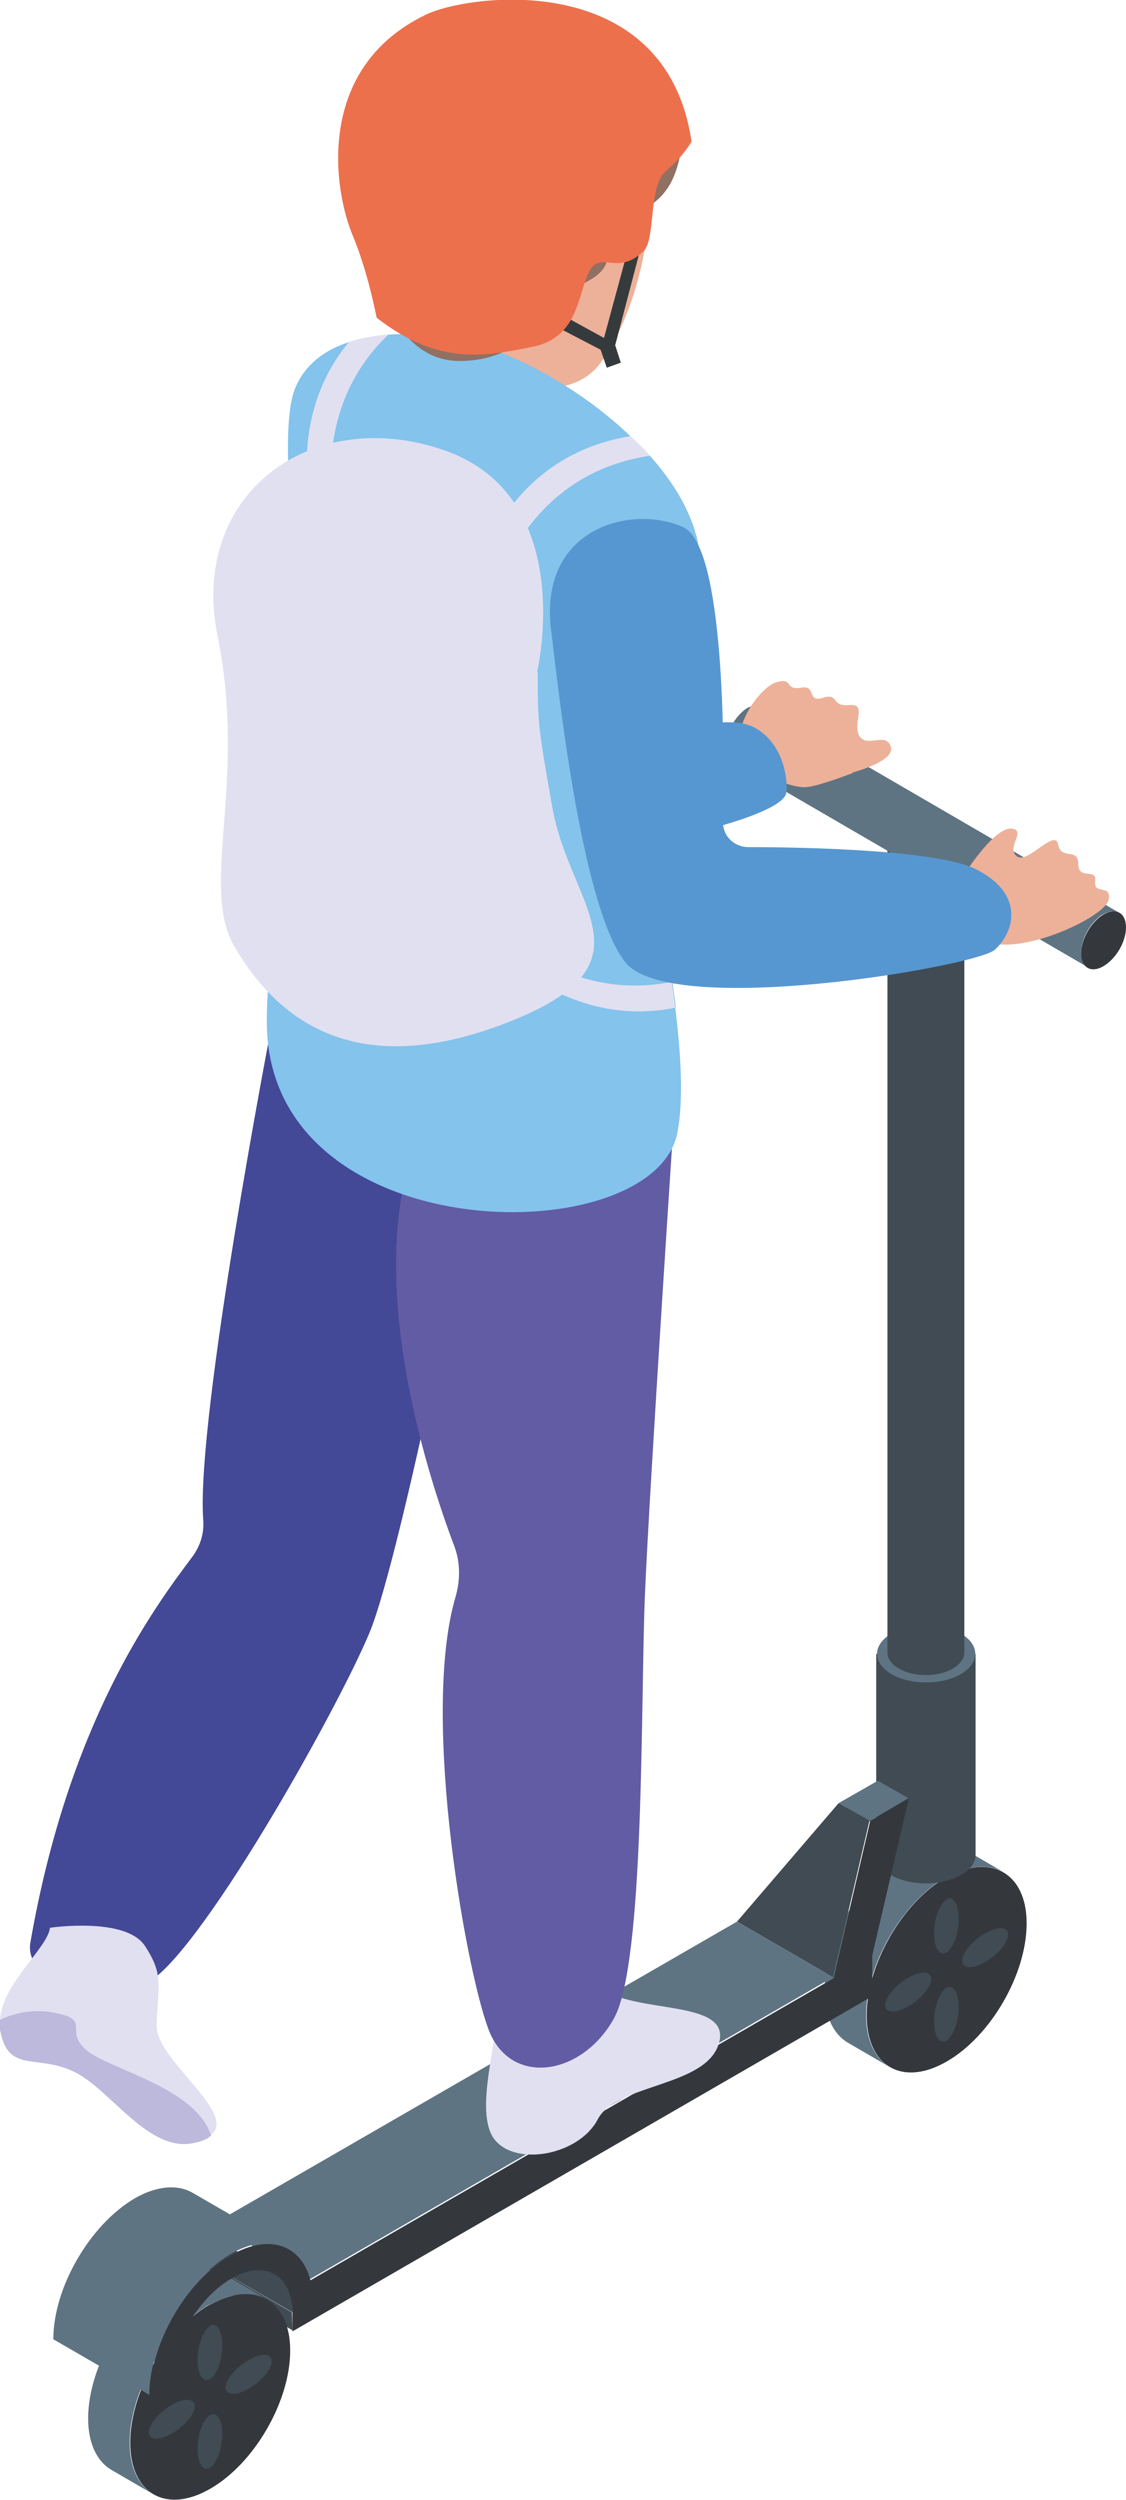 <?xml version="1.0" encoding="UTF-8"?>
<svg id="Calque_2" xmlns="http://www.w3.org/2000/svg" viewBox="0 0 20.06 44.53">
  <defs>
    <style>
      .cls-1 {
        fill: #353b3c;
      }

      .cls-2 {
        fill: #5f7482;
      }

      .cls-3 {
        fill: #34383d;
      }

      .cls-4 {
        fill: #e1e0f1;
      }

      .cls-5 {
        fill: #ed704d;
      }

      .cls-6 {
        fill: #404b53;
      }

      .cls-7 {
        fill: #83c3ec;
      }

      .cls-8 {
        fill: #5697d1;
      }

      .cls-9 {
        fill: #bdb9dd;
      }

      .cls-10 {
        fill: #434897;
      }

      .cls-11 {
        fill: #907062;
      }

      .cls-12 {
        fill: #615ca4;
      }

      .cls-13 {
        fill: #edb199;
      }
    </style>
  </defs>
  <g id="_Éléments_Mise_en_page" data-name="Éléments_Mise_en_page">
    <g>
      <path class="cls-10" d="M4.84,18.26s-1.35,6.99-1.22,8.81c.02.24-.05.47-.2.67-.69.92-2.2,2.95-2.88,6.87-.11.65,1.12,1.17,2.05.73.93-.44,3.41-4.86,3.99-6.25.58-1.39,1.9-8.19,1.9-8.19l-3.66-2.64Z"/>
      <path class="cls-2" d="M17.14,32.92l.74.43c-.26-.15-.62-.13-1.02.1l-.74-.43c.4-.23.76-.25,1.02-.1"/>
      <path class="cls-2" d="M15.85,36.82l-.74-.43c-.26-.15-.42-.47-.42-.92,0-.9.63-2,1.42-2.46l.74.43c-.79.46-1.42,1.56-1.42,2.46,0,.45.16.77.42.92"/>
      <path class="cls-3" d="M16.86,33.45c.78-.45,1.43-.09,1.43.81,0,.91-.64,2.01-1.42,2.46-.79.46-1.43.09-1.43-.82,0-.9.63-2.01,1.42-2.46"/>
      <path class="cls-6" d="M17.96,34.46c0,.14-.18.36-.41.49-.22.13-.41.12-.41-.02s.18-.36.41-.49c.23-.13.41-.12.41.02"/>
      <path class="cls-6" d="M16.86,33.83c.12-.07.22.08.22.35s-.1.53-.22.6c-.12.07-.22-.08-.22-.34s.1-.53.22-.6"/>
      <path class="cls-6" d="M15.77,35.72c0-.14.18-.36.41-.49.23-.13.41-.12.41.02s-.18.36-.41.49c-.23.13-.41.12-.41-.02"/>
      <path class="cls-6" d="M16.86,36.35c-.12.07-.22-.08-.22-.34s.1-.53.22-.6c.12-.07.22.08.22.34s-.1.53-.22.6"/>
      <path class="cls-6" d="M17.38,29.46v3.59c0,.12-.09.26-.26.35-.35.2-.9.2-1.25,0-.17-.1-.26-.23-.26-.35v-3.59h1.76Z"/>
      <path class="cls-2" d="M17.12,29.82c-.34.2-.9.2-1.24,0-.34-.2-.34-.52,0-.72.34-.2.9-.2,1.24,0,.34.2.34.52,0,.72"/>
      <path class="cls-6" d="M17.18,14.9v14.54c0,.1-.07.2-.2.28-.27.16-.7.16-.97,0-.13-.07-.2-.18-.2-.28v-14.54h1.37Z"/>
      <path class="cls-2" d="M16.98,15.18c-.27.15-.7.15-.97,0-.27-.15-.27-.4,0-.56s.7-.15.97,0c.27.15.27.4,0,.56"/>
      <path class="cls-2" d="M13.61,12.58l6.33,3.68c-.07-.04-.17-.04-.29.03l-6.33-3.68c.11-.06.21-.07.29-.03"/>
      <path class="cls-2" d="M19.38,17.23l-6.33-3.68c-.07-.04-.12-.13-.12-.26,0-.25.18-.56.4-.69l6.33,3.68c-.22.13-.4.43-.4.69,0,.13.05.22.12.26"/>
      <path class="cls-3" d="M19.66,16.29c.22-.13.4-.03.4.23,0,.26-.18.56-.4.69-.22.13-.4.03-.4-.23,0-.25.18-.56.4-.69"/>
      <polygon class="cls-2" points="15.49 32.44 14.94 32.12 15.64 31.72 16.18 32.03 15.49 32.44"/>
      <polygon class="cls-6" points="14.84 35.22 13.13 34.23 14.94 32.12 15.49 32.43 14.84 35.22"/>
      <polygon class="cls-6" points="5.21 41.51 3.5 40.52 3.5 40.2 5.2 41.19 5.21 41.51"/>
      <polygon class="cls-2" points="5.52 40.6 3.81 39.61 13.13 34.23 14.84 35.22 5.52 40.6"/>
      <path class="cls-6" d="M3.18,39.5l1.71.99c.2.11.32.35.32.7l-1.71-.99c0-.34-.12-.58-.32-.7"/>
      <path class="cls-2" d="M4.02,40.53l.74.43c-.26-.15-.62-.13-1.02.1l-.74-.43c.4-.23.76-.25,1.02-.1"/>
      <path class="cls-2" d="M2.73,44.43l-.74-.43c-.26-.15-.42-.47-.42-.92,0-.9.63-2,1.42-2.46l.74.43c-.79.46-1.42,1.56-1.42,2.46,0,.45.16.77.42.92"/>
      <path class="cls-3" d="M3.74,41.06c.78-.45,1.43-.09,1.43.81,0,.91-.64,2.01-1.42,2.46-.79.46-1.43.09-1.43-.82,0-.9.63-2.01,1.42-2.46"/>
      <path class="cls-6" d="M4.84,42.06c0,.14-.18.36-.41.49-.22.13-.41.12-.41-.02s.18-.36.41-.49c.23-.13.41-.12.41.02"/>
      <path class="cls-6" d="M3.74,41.43c.12-.07.22.08.22.35s-.1.53-.22.6c-.12.07-.22-.08-.22-.34s.1-.53.22-.6"/>
      <path class="cls-6" d="M2.65,43.33c0-.14.18-.36.41-.49.22-.13.41-.12.41.02s-.18.36-.41.49c-.23.13-.41.12-.41-.02"/>
      <path class="cls-6" d="M3.74,43.96c-.12.07-.22-.08-.22-.34s.1-.53.22-.6c.12-.07.22.08.22.34s-.1.53-.22.6"/>
      <path class="cls-2" d="M3.43,39.06l1.71.99c-.26-.15-.63-.13-1.03.1-.8.47-1.45,1.59-1.45,2.51l-1.71-.99c0-.92.65-2.04,1.45-2.51.4-.23.77-.25,1.03-.1"/>
      <path class="cls-3" d="M15.49,32.44l.7-.4-.65,2.79v.73s-10.33,5.97-10.33,5.97v-.32c0-.69-.49-.97-1.09-.62-.6.35-1.09,1.19-1.09,1.88l-.36.21c0-.92.64-2.05,1.45-2.51.68-.39,1.25-.18,1.41.45l9.32-5.38.65-2.79Z"/>
      <path class="cls-4" d="M8.81,35.96c.09.32-.38,1.66,0,2.15.38.49,1.51.28,1.84-.36.34-.64,1.94-.57,2.16-1.36.22-.79-1.52-.5-2.12-.99-.6-.48-1.88.54-1.88.54"/>
      <path class="cls-12" d="M12.04,19.4s-.47,7.08-.55,9c-.08,1.92,0,6.55-.55,7.55-.55,1-1.77,1.22-2.2.29-.39-.87-1.27-5.63-.62-7.81.08-.29.08-.59-.02-.87-.5-1.32-1.77-5.2-.49-7.66,1.56-3,4.16-1.38,4.44-.5"/>
      <path class="cls-13" d="M11.55,2.5c.16,1.11-.07,2.86-.84,3.95-.77,1.09-3.27.19-3.85-1.83-.58-2.01.3-3.24,1.6-3.76,1.3-.52,2.93.5,3.09,1.63"/>
      <path class="cls-7" d="M12.03,17.95c.1.82.15,1.63.04,2.22-.4,2.12-7.07,2.13-7.31-1.75-.09-1.52.68-4.35.65-6.09-.04-1.74-.5-4.57-.15-5.42.17-.41.52-.68.97-.82.21-.07.45-.11.7-.13.58-.04,1.21.06,1.79.25.75.25,1.74.82,2.51,1.56.12.11.23.22.34.34.46.51.8,1.09.89,1.7.25,1.68-.78,3.84-.78,5.08,0,.63.16,1.59.3,2.59.02.15.04.31.06.46"/>
      <path class="cls-4" d="M11.57,8.12c-2.25.34-2.74,2.45-2.74,2.45l-.33-.34s.49-2.1,2.73-2.46c.12.11.23.22.34.34"/>
      <path class="cls-4" d="M5.96,9.03l-.44-.16s-.35-1.53.7-2.78c.21-.07.45-.11.7-.13-1.37,1.3-.97,3.07-.97,3.07"/>
      <path class="cls-4" d="M12.03,17.95c-.79.16-1.83.08-2.94-.81l-.07-.46c1.11.89,2.15.97,2.95.81.02.15.04.31.06.46"/>
      <path class="cls-11" d="M11.47,1.68c.34.27.78-.13.69.78-.09.91-.43,1.24-1.14,1.44-.7.19.27.67-.55,1.11-.82.43-1,1.42-2.29,1.42s-1.75-1.93-1.6-3.26c.15-1.33,1.73-3.98,4.89-1.48"/>
      <path class="cls-13" d="M17.23,15.5s.5-.77.79-.74c.28.03-.1.33.09.49.19.16.68-.5.74-.21.05.29.36.05.36.35,0,.3.34.06.3.31-.03.25.3.04.24.33-.06.29-1.45.96-2.12.76-.67-.21-.49-1.05-.39-1.28"/>
      <path class="cls-8" d="M9.82,11.24c.09.68.51,4.89,1.32,5.9.8,1.01,6.24.08,6.58-.22.34-.3.55-.97-.3-1.42-.66-.36-3.07-.41-4.09-.41-.26,0-.46-.21-.45-.46.03-1.3.03-4.91-.71-5.24-.91-.41-2.59,0-2.35,1.86"/>
      <path class="cls-13" d="M15.19,13.76s.77-.2.68-.46c-.09-.27-.42.03-.56-.19-.13-.23.15-.58-.18-.55-.34.03-.17-.22-.47-.13s-.1-.23-.39-.18c-.3.05-.13-.18-.43-.1s-.85.85-.6,1.26c.25.41.89.64,1.14.61.25-.03.81-.25.81-.25"/>
      <path class="cls-8" d="M11.88,13.06s1.05-.34,1.52-.12c.47.22.64.78.61,1.17-.03.39-1.92.79-1.92.79l-.32-.99.11-.86Z"/>
      <path class="cls-4" d="M3.76,38.04c-.06.06-.15.1-.29.13-.82.2-1.51-.97-2.16-1.27-.65-.31-1.15.03-1.3-.7-.02-.08-.02-.15-.01-.22.04-.65.85-1.28.89-1.64,0,0,1.34-.2,1.69.32.35.53.23.72.21,1.42-.01.62,1.45,1.56.97,1.95"/>
      <path class="cls-9" d="M3.76,38.04c-.06.06-.15.1-.29.13-.82.2-1.51-.97-2.16-1.27-.65-.31-1.15.03-1.3-.7-.02-.08-.02-.15-.01-.22.23-.11.56-.2.95-.13.73.13.14.33.63.7.44.33,1.91.65,2.18,1.49"/>
      <polygon class="cls-1" points="9.97 5.85 10.7 6.23 10.81 6.55 11.06 6.46 10.96 6.15 11.4 4.47 11.18 4.47 10.76 6.02 10.05 5.63 9.97 5.85"/>
      <path class="cls-5" d="M7.59.26c.76-.37,4.27-.83,4.73,2.26,0,0-.13.25-.46.53-.32.28-.17,1.22-.4,1.43-.48.45-.76-.04-.97.37-.2.41-.19,1.17-1.01,1.33-.82.16-1.65.35-2.77-.52,0,0-.15-.8-.42-1.45-.34-.79-.7-2.99,1.3-3.95"/>
      <path class="cls-4" d="M9.57,11.97s.73-3.1-1.63-3.94c-2.36-.84-4.59.75-4.06,3.32.52,2.57-.32,4.44.29,5.5.79,1.36,2.2,2.41,4.88,1.36,2.68-1.05,1.1-2.05.79-3.83-.26-1.46-.26-1.52-.26-2.41"/>
    </g>
  </g>
</svg>